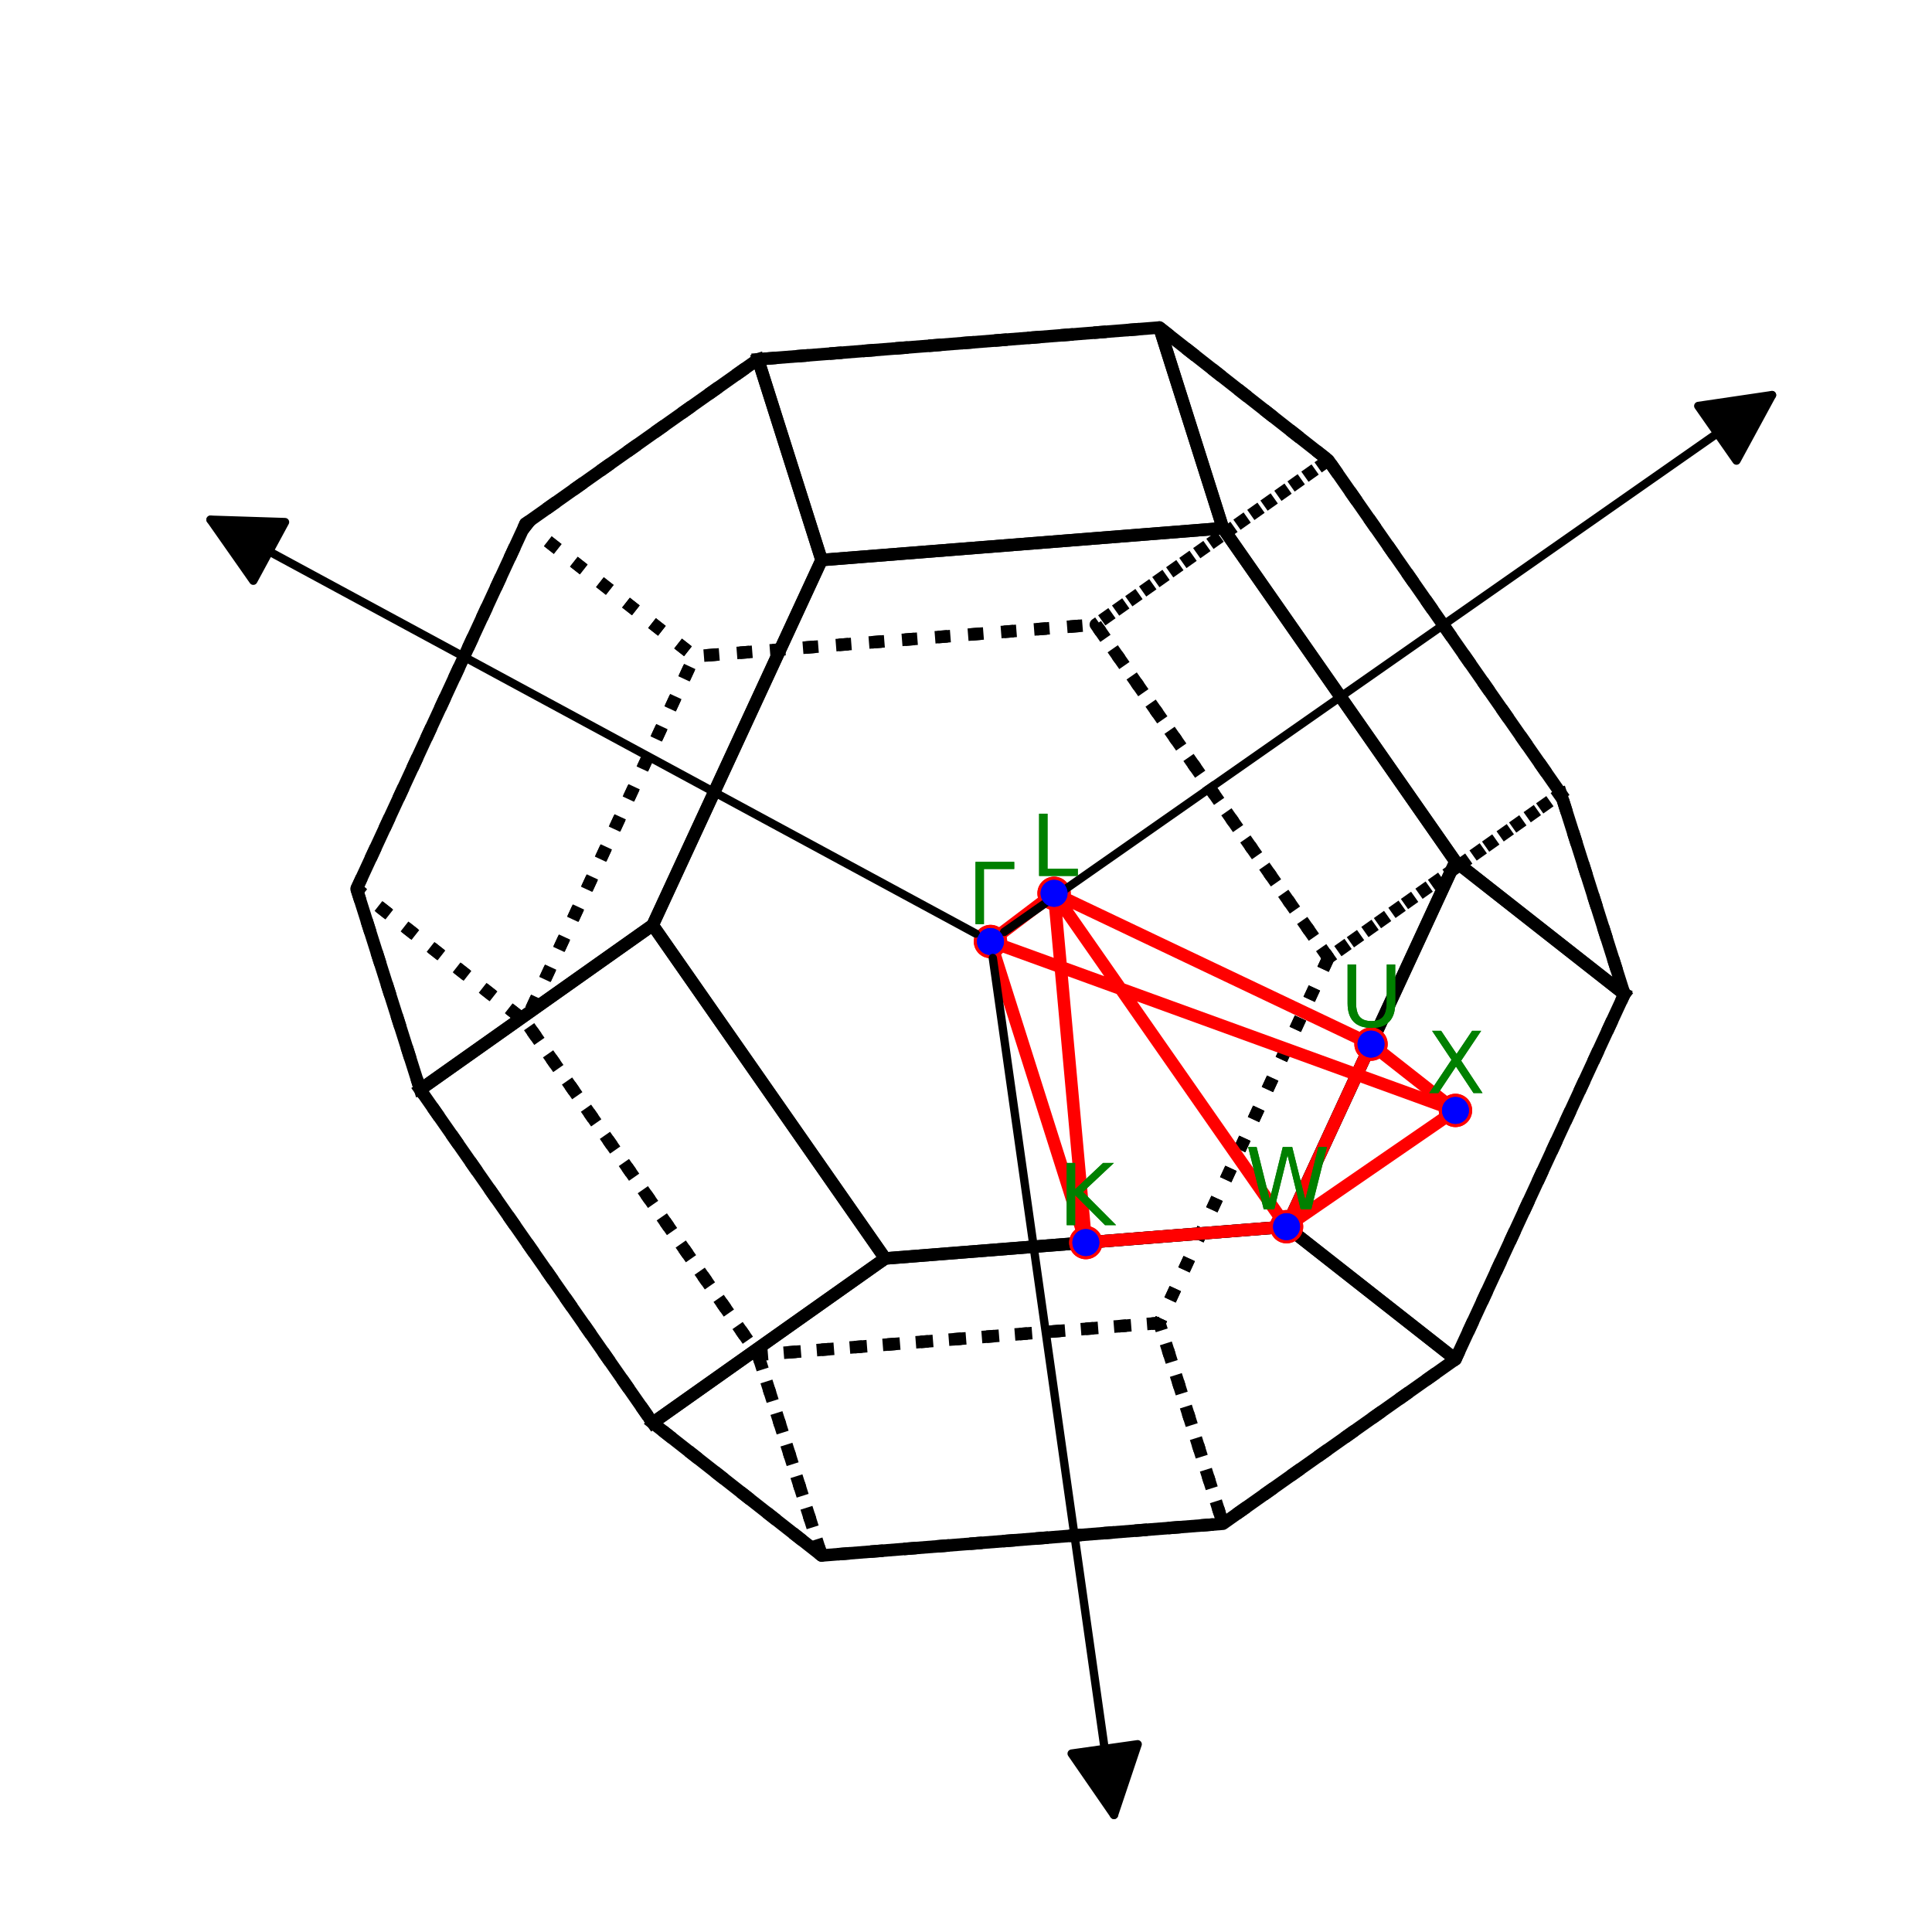 <?xml version="1.0" encoding="utf-8" standalone="no"?>
<!DOCTYPE svg PUBLIC "-//W3C//DTD SVG 1.1//EN"
  "http://www.w3.org/Graphics/SVG/1.1/DTD/svg11.dtd">
<svg xmlns:xlink="http://www.w3.org/1999/xlink" width="231.84pt" height="231.84pt" viewBox="0 0 231.84 231.84" xmlns="http://www.w3.org/2000/svg" version="1.1">
 <defs>
  <style type="text/css">*{stroke-linejoin: round; stroke-linecap: butt}</style>
 </defs>
 <g id="figure_1">
  <g id="patch_1">
   <path d="M 0 231.84 
L 231.84 231.84 
L 231.84 0 
L 0 0 
L 0 231.84 
z
" style="fill: none"/>
  </g>
  <g id="patch_2">
   <path d="M 7.2 224.64 
L 224.64 224.64 
L 224.64 7.2 
L 7.2 7.2 
L 7.2 224.64 
z
" style="fill: none"/>
  </g>
  <g id="axes_1">
   <g id="line2d_1">
    <path d="M 42.791 106.661 
L 63.061 62.847 
L 83.33 78.763 
L 63.061 122.577 
L 42.791 106.661 
" clip-path="url(#p78e6105b9e)" style="fill: none; stroke-dasharray: 1.5,2.475; stroke-dashoffset: 0; stroke: #000000; stroke-width: 1.5"/>
   </g>
   <g id="line2d_2">
    <path d="M 159.398 55.218 
L 131.499 74.948 
L 83.33 78.763 
L 63.061 62.847 
L 90.96 43.117 
L 139.128 39.303 
L 159.398 55.218 
" clip-path="url(#p78e6105b9e)" style="fill: none; stroke-dasharray: 1.5,2.475; stroke-dashoffset: 0; stroke: #000000; stroke-width: 1.5"/>
   </g>
   <g id="line2d_3">
    <path d="M 42.791 106.661 
L 50.42 130.746 
L 78.319 170.745 
L 98.589 186.661 
L 90.96 162.576 
L 63.061 122.577 
L 42.791 106.661 
" clip-path="url(#p78e6105b9e)" style="fill: none; stroke-dasharray: 1.5,2.475; stroke-dashoffset: 0; stroke: #000000; stroke-width: 1.5"/>
   </g>
   <g id="line2d_4">
    <path d="M 187.297 95.218 
L 194.926 119.302 
L 174.656 103.387 
L 146.757 63.387 
L 139.128 39.303 
L 159.398 55.218 
L 187.297 95.218 
" clip-path="url(#p78e6105b9e)" style="fill: none; stroke: #000000; stroke-width: 1.5; stroke-linecap: square"/>
   </g>
   <g id="line2d_5">
    <path d="M 159.398 114.948 
L 131.499 74.948 
L 159.398 55.218 
L 187.297 95.218 
L 159.398 114.948 
" clip-path="url(#p78e6105b9e)" style="fill: none; stroke-dasharray: 1.5,2.475; stroke-dashoffset: 0; stroke: #000000; stroke-width: 1.5"/>
   </g>
   <g id="line2d_6">
    <path d="M 159.398 114.948 
L 139.128 158.762 
L 146.757 182.846 
L 174.656 163.116 
L 194.926 119.302 
L 187.297 95.218 
L 159.398 114.948 
" clip-path="url(#p78e6105b9e)" style="fill: none; stroke-dasharray: 1.5,2.475; stroke-dashoffset: 0; stroke: #000000; stroke-width: 1.5"/>
   </g>
   <g id="line2d_7">
    <path d="M 159.398 114.948 
L 139.128 158.762 
L 90.96 162.576 
L 63.061 122.577 
L 83.33 78.763 
L 131.499 74.948 
L 159.398 114.948 
" clip-path="url(#p78e6105b9e)" style="fill: none; stroke-dasharray: 1.5,2.475; stroke-dashoffset: 0; stroke: #000000; stroke-width: 1.5"/>
   </g>
   <g id="line2d_8">
    <path d="M 50.42 130.746 
L 42.791 106.661 
L 63.061 62.847 
L 90.96 43.117 
L 98.589 67.202 
L 78.319 111.016 
L 50.42 130.746 
" clip-path="url(#p78e6105b9e)" style="fill: none; stroke: #000000; stroke-width: 1.5; stroke-linecap: square"/>
   </g>
   <g id="line2d_9">
    <path d="M 78.319 170.745 
L 98.589 186.661 
L 146.757 182.846 
L 174.656 163.116 
L 154.386 147.201 
L 106.218 151.015 
L 78.319 170.745 
" clip-path="url(#p78e6105b9e)" style="fill: none; stroke: #000000; stroke-width: 1.5; stroke-linecap: square"/>
   </g>
   <g id="line2d_10">
    <path d="M 194.926 119.302 
L 174.656 163.116 
L 154.386 147.201 
L 174.656 103.387 
L 194.926 119.302 
" clip-path="url(#p78e6105b9e)" style="fill: none; stroke: #000000; stroke-width: 1.5; stroke-linecap: square"/>
   </g>
   <g id="line2d_11">
    <path d="M 139.128 158.762 
L 90.96 162.576 
L 98.589 186.661 
L 146.757 182.846 
L 139.128 158.762 
" clip-path="url(#p78e6105b9e)" style="fill: none; stroke-dasharray: 1.5,2.475; stroke-dashoffset: 0; stroke: #000000; stroke-width: 1.5"/>
   </g>
   <g id="line2d_12">
    <path d="M 50.42 130.746 
L 78.319 111.016 
L 106.218 151.015 
L 78.319 170.745 
L 50.42 130.746 
" clip-path="url(#p78e6105b9e)" style="fill: none; stroke: #000000; stroke-width: 1.5; stroke-linecap: square"/>
   </g>
   <g id="line2d_13">
    <path d="M 90.96 43.117 
L 98.589 67.202 
L 146.757 63.387 
L 139.128 39.303 
L 90.96 43.117 
" clip-path="url(#p78e6105b9e)" style="fill: none; stroke: #000000; stroke-width: 1.5; stroke-linecap: square"/>
   </g>
   <g id="line2d_14">
    <path d="M 106.218 151.015 
L 78.319 111.016 
L 98.589 67.202 
L 146.757 63.387 
L 174.656 103.387 
L 154.386 147.201 
L 106.218 151.015 
" clip-path="url(#p78e6105b9e)" style="fill: none; stroke: #000000; stroke-width: 1.5; stroke-linecap: square"/>
   </g>
   <g id="line2d_15">
    <path d="M 118.858 112.982 
L 174.656 133.251 
L 154.386 147.201 
L 130.302 149.108 
L 118.858 112.982 
L 126.488 107.201 
L 164.521 125.294 
L 154.386 147.201 
L 126.488 107.201 
L 130.302 149.108 
" clip-path="url(#p78e6105b9e)" style="fill: none; stroke: #ff0000; stroke-width: 1.5; stroke-linecap: square"/>
    <defs>
     <path id="m4f838ce208" d="M 0 1.5 
C 0.398 1.5 0.779 1.342 1.061 1.061 
C 1.342 0.779 1.5 0.398 1.5 0 
C 1.5 -0.398 1.342 -0.779 1.061 -1.061 
C 0.779 -1.342 0.398 -1.5 0 -1.5 
C -0.398 -1.5 -0.779 -1.342 -1.061 -1.061 
C -1.342 -0.779 -1.5 -0.398 -1.5 0 
C -1.5 0.398 -1.342 0.779 -1.061 1.061 
C -0.779 1.342 -0.398 1.5 0 1.5 
z
" style="stroke: #ff0000"/>
    </defs>
    <g clip-path="url(#p78e6105b9e)">
     <use xlink:href="#m4f838ce208" x="118.858" y="112.982" style="fill: #ff0000; stroke: #ff0000"/>
     <use xlink:href="#m4f838ce208" x="174.656" y="133.251" style="fill: #ff0000; stroke: #ff0000"/>
     <use xlink:href="#m4f838ce208" x="154.386" y="147.201" style="fill: #ff0000; stroke: #ff0000"/>
     <use xlink:href="#m4f838ce208" x="130.302" y="149.108" style="fill: #ff0000; stroke: #ff0000"/>
     <use xlink:href="#m4f838ce208" x="118.858" y="112.982" style="fill: #ff0000; stroke: #ff0000"/>
     <use xlink:href="#m4f838ce208" x="126.488" y="107.201" style="fill: #ff0000; stroke: #ff0000"/>
     <use xlink:href="#m4f838ce208" x="164.521" y="125.294" style="fill: #ff0000; stroke: #ff0000"/>
     <use xlink:href="#m4f838ce208" x="154.386" y="147.201" style="fill: #ff0000; stroke: #ff0000"/>
     <use xlink:href="#m4f838ce208" x="126.488" y="107.201" style="fill: #ff0000; stroke: #ff0000"/>
     <use xlink:href="#m4f838ce208" x="130.302" y="149.108" style="fill: #ff0000; stroke: #ff0000"/>
    </g>
   </g>
   <g id="line2d_16">
    <path d="M 164.521 125.294 
L 174.656 133.251 
" clip-path="url(#p78e6105b9e)" style="fill: none; stroke: #ff0000; stroke-width: 1.5; stroke-linecap: square"/>
    <g clip-path="url(#p78e6105b9e)">
     <use xlink:href="#m4f838ce208" x="164.521" y="125.294" style="fill: #ff0000; stroke: #ff0000"/>
     <use xlink:href="#m4f838ce208" x="174.656" y="133.251" style="fill: #ff0000; stroke: #ff0000"/>
    </g>
   </g>
   <g id="patch_3">
    <path d="M 120.496 111.837 
Q 167.026 79.303 212.641 47.409 
" clip-path="url(#p78e6105b9e)" style="fill: none; stroke: #000000; stroke-linecap: round"/>
    <path d="M 203.792 48.715 
L 212.641 47.409 
L 208.376 55.272 
L 203.792 48.715 
z
" clip-path="url(#p78e6105b9e)" style="stroke: #000000; stroke-linecap: round"/>
   </g>
   <g id="Path3DCollection_1">
    <defs>
     <path id="m9f9c07e0c7" d="M 0 1.118 
C 0.297 1.118 0.581 1 0.791 0.791 
C 1 0.581 1.118 0.297 1.118 0 
C 1.118 -0.297 1 -0.581 0.791 -0.791 
C 0.581 -1 0.297 -1.118 0 -1.118 
C -0.297 -1.118 -0.581 -1 -0.791 -0.791 
C -1 -0.581 -1.118 -0.297 -1.118 0 
C -1.118 0.297 -1 0.581 -0.791 0.791 
C -0.581 1 -0.297 1.118 0 1.118 
z
" style="stroke: #0000ff"/>
    </defs>
    <g clip-path="url(#p78e6105b9e)">
     <use xlink:href="#m9f9c07e0c7" x="118.858" y="112.982" style="fill: #0000ff; stroke: #0000ff"/>
    </g>
   </g>
   <g id="text_1">
    <!-- $\mathrm{\Gamma}$ -->
    <g style="fill: #008000" transform="translate(116.058 110.902)scale(0.1 -0.1)">
     <defs>
      <path id="DejaVuSans-393" d="M 628 0 
L 628 4666 
L 3531 4666 
L 3531 4134 
L 1259 4134 
L 1259 0 
L 628 0 
z
" transform="scale(0.016)"/>
     </defs>
     <use xlink:href="#DejaVuSans-393" transform="translate(0 0.094)"/>
    </g>
   </g>
   <g id="text_2">
    <!-- $\mathrm{X}$ -->
    <g style="fill: #008000" transform="translate(171.206 131.172)scale(0.1 -0.1)">
     <defs>
      <path id="DejaVuSans-58" d="M 403 4666 
L 1081 4666 
L 2241 2931 
L 3406 4666 
L 4084 4666 
L 2584 2425 
L 4184 0 
L 3506 0 
L 2194 1984 
L 872 0 
L 191 0 
L 1856 2491 
L 403 4666 
z
" transform="scale(0.016)"/>
     </defs>
     <use xlink:href="#DejaVuSans-58" transform="translate(0 0.094)"/>
    </g>
   </g>
   <g id="text_3">
    <!-- $\mathrm{W}$ -->
    <g style="fill: #008000" transform="translate(149.436 145.121)scale(0.1 -0.1)">
     <defs>
      <path id="DejaVuSans-57" d="M 213 4666 
L 850 4666 
L 1831 722 
L 2809 4666 
L 3519 4666 
L 4500 722 
L 5478 4666 
L 6119 4666 
L 4947 0 
L 4153 0 
L 3169 4050 
L 2175 0 
L 1381 0 
L 213 4666 
z
" transform="scale(0.016)"/>
     </defs>
     <use xlink:href="#DejaVuSans-57" transform="translate(0 0.094)"/>
    </g>
   </g>
   <g id="text_4">
    <!-- $\mathrm{K}$ -->
    <g style="fill: #008000" transform="translate(127.002 147.028)scale(0.1 -0.1)">
     <defs>
      <path id="DejaVuSans-4b" d="M 628 4666 
L 1259 4666 
L 1259 2694 
L 3353 4666 
L 4166 4666 
L 1850 2491 
L 4331 0 
L 3500 0 
L 1259 2247 
L 1259 0 
L 628 0 
L 628 4666 
z
" transform="scale(0.016)"/>
     </defs>
     <use xlink:href="#DejaVuSans-4b" transform="translate(0 0.094)"/>
    </g>
   </g>
   <g id="text_5">
    <!-- $\mathrm{\Gamma}$ -->
    <g style="fill: #008000" transform="translate(116.058 110.902)scale(0.1 -0.1)">
     <use xlink:href="#DejaVuSans-393" transform="translate(0 0.094)"/>
    </g>
   </g>
   <g id="text_6">
    <!-- $\mathrm{L}$ -->
    <g style="fill: #008000" transform="translate(123.688 105.121)scale(0.1 -0.1)">
     <defs>
      <path id="DejaVuSans-4c" d="M 628 4666 
L 1259 4666 
L 1259 531 
L 3531 531 
L 3531 0 
L 628 0 
L 628 4666 
z
" transform="scale(0.016)"/>
     </defs>
     <use xlink:href="#DejaVuSans-4c" transform="translate(0 0.094)"/>
    </g>
   </g>
   <g id="text_7">
    <!-- $\mathrm{U}$ -->
    <g style="fill: #008000" transform="translate(160.821 123.214)scale(0.1 -0.1)">
     <defs>
      <path id="DejaVuSans-55" d="M 556 4666 
L 1191 4666 
L 1191 1831 
Q 1191 1081 1462 751 
Q 1734 422 2344 422 
Q 2950 422 3222 751 
Q 3494 1081 3494 1831 
L 3494 4666 
L 4128 4666 
L 4128 1753 
Q 4128 841 3676 375 
Q 3225 -91 2344 -91 
Q 1459 -91 1007 375 
Q 556 841 556 1753 
L 556 4666 
z
" transform="scale(0.016)"/>
     </defs>
     <use xlink:href="#DejaVuSans-55" transform="translate(0 0.094)"/>
    </g>
   </g>
   <g id="text_8">
    <!-- $\mathrm{W}$ -->
    <g style="fill: #008000" transform="translate(149.436 145.121)scale(0.1 -0.1)">
     <use xlink:href="#DejaVuSans-57" transform="translate(0 0.094)"/>
    </g>
   </g>
   <g id="text_9">
    <!-- $\mathrm{L}$ -->
    <g style="fill: #008000" transform="translate(123.688 105.121)scale(0.1 -0.1)">
     <use xlink:href="#DejaVuSans-4c" transform="translate(0 0.094)"/>
    </g>
   </g>
   <g id="text_10">
    <!-- $\mathrm{K}$ -->
    <g style="fill: #008000" transform="translate(127.002 147.028)scale(0.1 -0.1)">
     <use xlink:href="#DejaVuSans-4b" transform="translate(0 0.094)"/>
    </g>
   </g>
   <g id="text_11">
    <!-- $\mathrm{U}$ -->
    <g style="fill: #008000" transform="translate(160.821 123.214)scale(0.1 -0.1)">
     <use xlink:href="#DejaVuSans-55" transform="translate(0 0.094)"/>
    </g>
   </g>
   <g id="text_12">
    <!-- $\mathrm{X}$ -->
    <g style="fill: #008000" transform="translate(171.206 131.172)scale(0.1 -0.1)">
     <use xlink:href="#DejaVuSans-58" transform="translate(0 0.094)"/>
    </g>
   </g>
   <g id="patch_4">
    <path d="M 117.097 112.029 
Q 70.688 86.931 25.262 62.364 
" clip-path="url(#p78e6105b9e)" style="fill: none; stroke: #000000; stroke-linecap: round"/>
    <path d="M 30.396 69.688 
L 25.262 62.364 
L 34.202 62.651 
L 30.396 69.688 
z
" clip-path="url(#p78e6105b9e)" style="stroke: #000000; stroke-linecap: round"/>
   </g>
   <g id="Path3DCollection_2">
    <g clip-path="url(#p78e6105b9e)">
     <use xlink:href="#m9f9c07e0c7" x="118.858" y="112.982" style="fill: #0000ff; stroke: #0000ff"/>
    </g>
   </g>
   <g id="patch_5">
    <path d="M 119.138 114.961 
Q 126.487 166.929 133.68 217.791 
" clip-path="url(#p78e6105b9e)" style="fill: none; stroke: #000000; stroke-linecap: round"/>
    <path d="M 136.52 209.31 
L 133.68 217.791 
L 128.599 210.43 
L 136.52 209.31 
z
" clip-path="url(#p78e6105b9e)" style="stroke: #000000; stroke-linecap: round"/>
   </g>
   <g id="Path3DCollection_3">
    <g clip-path="url(#p78e6105b9e)">
     <use xlink:href="#m9f9c07e0c7" x="174.656" y="133.251" style="fill: #0000ff; stroke: #0000ff"/>
    </g>
   </g>
   <g id="Path3DCollection_4">
    <g clip-path="url(#p78e6105b9e)">
     <use xlink:href="#m9f9c07e0c7" x="174.656" y="133.251" style="fill: #0000ff; stroke: #0000ff"/>
    </g>
   </g>
   <g id="Path3DCollection_5">
    <g clip-path="url(#p78e6105b9e)">
     <use xlink:href="#m9f9c07e0c7" x="164.521" y="125.294" style="fill: #0000ff; stroke: #0000ff"/>
    </g>
   </g>
   <g id="Path3DCollection_6">
    <g clip-path="url(#p78e6105b9e)">
     <use xlink:href="#m9f9c07e0c7" x="164.521" y="125.294" style="fill: #0000ff; stroke: #0000ff"/>
    </g>
   </g>
   <g id="Path3DCollection_7">
    <g clip-path="url(#p78e6105b9e)">
     <use xlink:href="#m9f9c07e0c7" x="126.488" y="107.201" style="fill: #0000ff; stroke: #0000ff"/>
    </g>
   </g>
   <g id="Path3DCollection_8">
    <g clip-path="url(#p78e6105b9e)">
     <use xlink:href="#m9f9c07e0c7" x="126.488" y="107.201" style="fill: #0000ff; stroke: #0000ff"/>
    </g>
   </g>
   <g id="Path3DCollection_9">
    <g clip-path="url(#p78e6105b9e)">
     <use xlink:href="#m9f9c07e0c7" x="154.386" y="147.201" style="fill: #0000ff; stroke: #0000ff"/>
    </g>
   </g>
   <g id="Path3DCollection_10">
    <g clip-path="url(#p78e6105b9e)">
     <use xlink:href="#m9f9c07e0c7" x="154.386" y="147.201" style="fill: #0000ff; stroke: #0000ff"/>
    </g>
   </g>
   <g id="Path3DCollection_11">
    <g clip-path="url(#p78e6105b9e)">
     <use xlink:href="#m9f9c07e0c7" x="130.302" y="149.108" style="fill: #0000ff; stroke: #0000ff"/>
    </g>
   </g>
   <g id="Path3DCollection_12">
    <g clip-path="url(#p78e6105b9e)">
     <use xlink:href="#m9f9c07e0c7" x="130.302" y="149.108" style="fill: #0000ff; stroke: #0000ff"/>
    </g>
   </g>
  </g>
 </g>
 <defs>
  <clipPath id="p78e6105b9e">
   <rect x="7.2" y="7.2" width="217.44" height="217.44"/>
  </clipPath>
 </defs>
</svg>

